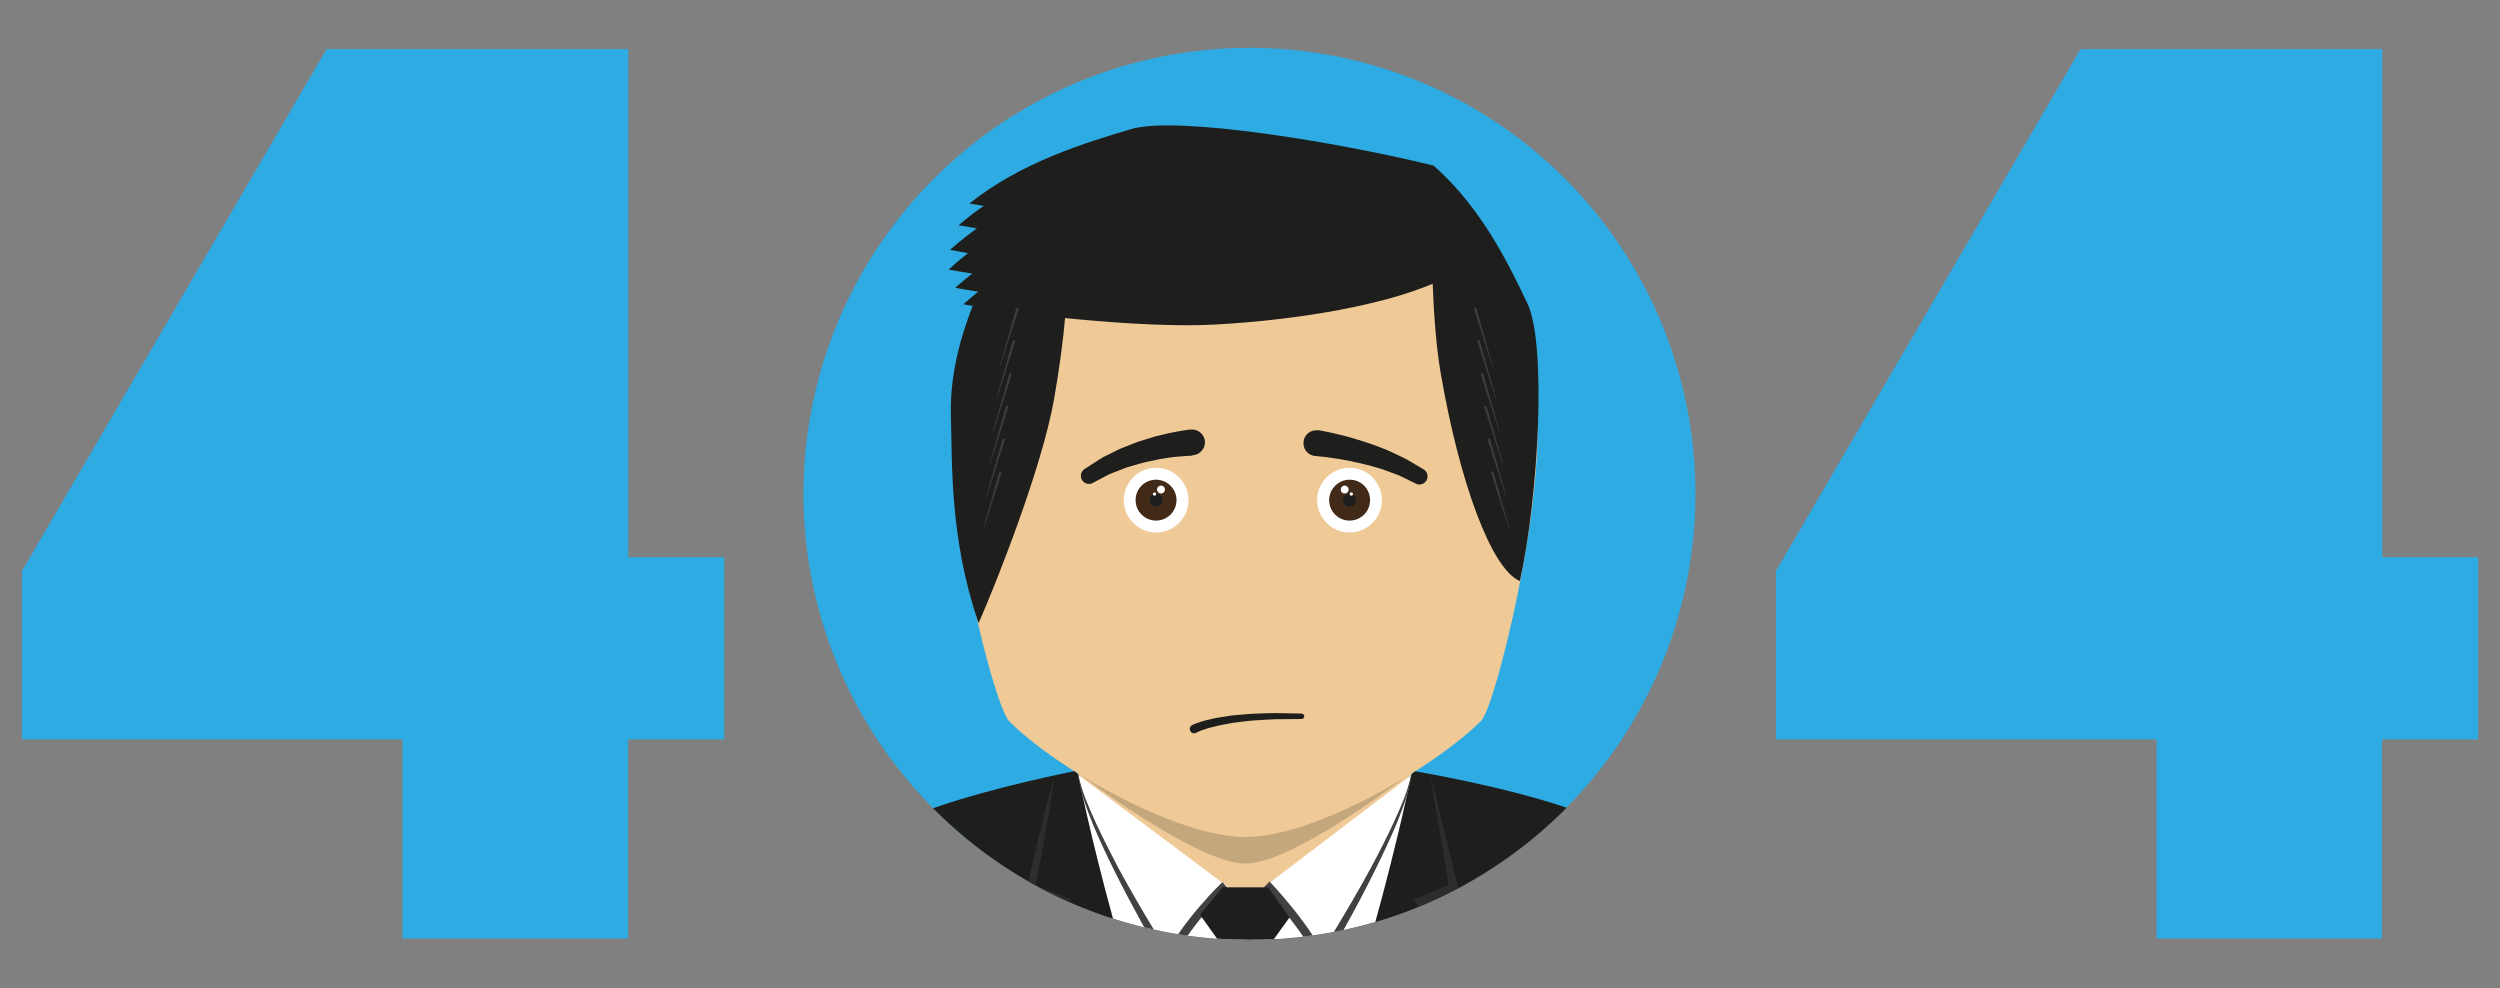 <?xml version="1.0" encoding="utf-8"?>
<!-- Generator: Adobe Illustrator 18.0.0, SVG Export Plug-In . SVG Version: 6.00 Build 0)  -->
<!DOCTYPE svg PUBLIC "-//W3C//DTD SVG 1.1//EN" "http://www.w3.org/Graphics/SVG/1.1/DTD/svg11.dtd">
<svg version="1.1" id="Capa_1" xmlns="http://www.w3.org/2000/svg" xmlns:xlink="http://www.w3.org/1999/xlink" x="0px" y="0px"
	 viewBox="-2001.5 -649.4 3043.1 1202.6" enable-background="new -2001.5 -649.4 3043.1 1202.6" xml:space="preserve">
<rect x="-2001.5" y="-649.4" width="3043.1" height="1202.6" fill="#808080" stroke="none"/>
<g>
	<circle fill="#2EABE2" cx="-480.6" cy="-48.3" r="542.9"/>
	<rect x="-689.2" y="199.8" fill="#EFC996" width="405.7" height="250.9"/>
	<path fill="#1E1E1C" d="M-484.9,457c-59.3,1.1-208-167.9-208-167.9s-97.9,19.1-172.9,45.3c98.3,99,234.7,160.5,385.3,160.5
		c151,0,287.5-61.7,386-161.1c-77.7-26.5-185.2-44.5-185.2-44.5S-423.4,455.9-484.9,457z"/>
	<path fill="#FFFFFF" d="M-689.2,293.7c0,0,16.2,79.9,42.5,175.1c52.5,16.8,108.1,26,166,26c53.2,0,104.7-7.7,153.3-21.9
		c26.9-97,44-179.1,44-179.1l-201.2,153L-689.2,293.7z"/>
	<path opacity="0.2" fill="#1E1E1C" enable-background="new    " d="M-689.2,291.7c0,0,144.3,110.3,204,110.1
		c59.3-0.2,201.8-111,201.8-111v-94.4l-405.7,3.5C-689.2,199.8-689.2,291.7-689.2,291.7z"/>
	<path fill="#EFC996" d="M-485.2,369.5c-82.7,0.2-229-82.1-287.5-140.6c-22.6-22.6-100-345.3-57.4-435.2
		c42.5-89.7,132-250.2,343.5-250.2c206,0,301.3,159.6,344.2,249.1c42.9,89.5-36.6,415.7-56,435.2
		C-256.8,286.1-402.4,369.4-485.2,369.5z"/>
	<path fill="#1E1E1C" d="M-558.1-430.3c-49,16.8-121.1,41.4-179.9,94.1c49.2,9.4,177.5,24.5,252,20.2c133.8-7.4,243-37.7,261.4-70.7
		C-325.3-414.3-506.4-448.2-558.1-430.3z"/>
	<path fill="#1E1E1C" d="M-142.3-280.1c-22.3-46.6-54.9-115.1-113.6-167.3l-0.6-0.4c-111.7-27.6-311.8-61.3-368.4-44.4
		c-53.9,16.2-133.1,39.6-196.6,90.6c5.2,0.9,10.9,1.8,17.5,2.8c-10.5,7.2-20.8,15.1-30.7,23.6c6.3,1.1,14,2.4,22.3,3.7
		c-11,8.1-22.1,16.8-32.8,26.3c6.3,1.1,13.6,2.4,21.9,3.9c-7.9,6.3-15.8,12.9-23.4,20.1c8.1,1.5,17.7,3.1,28.7,4.8
		c-7,5.5-14,11.2-20.8,17.3c7.7,1.5,17.3,3.1,28,4.8c-6.1,5-12.1,9.9-18,15.3c59.6,11.4,215.2,29.6,305.6,24.7
		c111.2-6.1,208.4-25.4,265.6-49.7c1.5,39.6,4.6,79.3,9.9,109.5c22.8,132,61.5,238,96.3,252.4C-128.5-47.2-118.7-230.8-142.3-280.1z
		"/>
	<path fill="#1E1E1C" d="M-844-143.3c1.7,57.6-1.7,149.7,33.7,252.4c22.6-51.4,77.1-189.6,91.7-271.9
		c26.1-147.6,22.1-264.2-8.7-292.3C-782.7-352.4-847.2-250.6-844-143.3z"/>
	<path fill="#1E1E1C" d="M-550.6,233.3c0,0,1.8-0.9,5.7-2.4c1.8-0.7,4-1.3,6.6-2.2c2.6-0.7,5.3-1.7,8.5-2.2c6.3-1.7,13.4-2.9,21.4-4
		c7.7-1.5,16.2-1.7,24.5-2.6c8.3-0.7,16.6-0.7,24.5-1.1c7.7-0.4,15.1,0,21.4,0c12.5,0.2,20.8,0.4,20.8,0.4c1.8,0,3.3,1.5,3.3,3.3
		c0,1.8-1.5,3.3-3.3,3.3h-0.2c0,0-8.3,0-20.6,0.2c-6.1,0-13.4,0-21.2,0.6c-7.7,0.6-16,0.7-24.1,1.7c-8.1,1.1-16.2,1.7-23.7,3.3
		c-7.5,1.3-14.5,2.8-20.2,4.4c-2.9,0.7-5.5,1.5-7.9,2.4c-2.2,0.7-4.4,1.3-5.7,2c-2.9,1.1-4.8,2.2-4.8,2.2c-2.6,1.3-5.7,0.4-7-2.2
		C-554.1,237.9-553.2,234.8-550.6,233.3C-550.8,233.3-550.8,233.3-550.6,233.3L-550.6,233.3z"/>
	<path fill="#1E1E1C" d="M-396.7-125.8c0,0,2,0.4,5.7,1.1c3.9,0.7,9.2,1.8,15.5,3.3c12.5,2.8,28.9,7.5,44.9,13.1
		c7.9,3.1,16,5.7,23.4,9.4c3.7,1.7,7.2,3.3,10.5,5c3.3,1.7,6.4,2.9,9.4,4.8c11,6.6,18.6,11,18.6,11c4.8,2.8,6.3,8.8,3.5,13.6
		c-2.6,4.4-8.3,6.1-12.7,3.9l-1.1-0.6c0,0-7-3.5-17.5-8.5c-2.6-1.5-5.7-2.2-8.8-3.5c-3.1-1.1-6.4-2.4-9.9-3.7
		c-6.8-2.6-14.7-4.4-22.3-6.6c-15.5-3.9-31.1-7-42.9-8.5c-5.9-0.9-10.7-1.5-14-1.7c-3.5-0.4-5.3-0.6-5.3-0.6h-0.9
		c-8.7-0.7-15.1-8.5-14.2-17.1c0.7-8.7,8.5-15.1,17.1-14.2C-397.6-126-397.1-125.8-396.7-125.8z"/>
	<path fill="#1E1E1C" d="M-550.2-94.7c0,0-0.6,0-1.5,0c-0.9,0-2.2,0-4,0.2c-3.3,0.2-7.9,0.6-14,1.1c-5.9,0.4-12.7,1.8-20.1,2.8
		c-3.7,0.7-7.4,1.5-11,2.4c-3.9,0.9-7.7,1.5-11.4,2.6c-7.4,2.4-15.5,4-22.1,6.8c-6.8,2.8-13.4,5-18.6,7.5
		c-10.3,5.3-17.3,9.2-17.3,9.2l-1.1,0.6c-4.8,2.6-10.7,0.7-13.4-4c-2.4-4.6-0.9-10.1,3.3-12.9c0,0,7.4-4.8,18.2-11.8
		c5.5-3.7,12.5-6.4,19.7-10.3c7.2-3.9,15.5-6.3,23.6-9.8c4-1.7,8.1-2.6,12.1-4c4-1.1,8.1-2.6,12-3.7c7.9-1.8,15.1-3.9,21.5-5
		c6.3-1.3,11.8-2.2,15.8-2.8c3.7-0.6,5.9-0.7,5.9-0.7c8.7-1.1,16.4,5,17.7,13.4c1.1,8.7-5,16.4-13.4,17.7c-0.6,0-0.9,0-1.5,0
		L-550.2-94.7z"/>
	<g opacity="0.47">
		<g opacity="0.29">
			<path fill="#FFFFFF" d="M-183.5-74.5l19.7,69.4c0,0.2,0,0.4-0.2,0.4s-0.4,0-0.4-0.2l-21.9-68.7c-0.2-0.7,0.2-1.7,0.9-2
				C-184.6-75.8-183.7-75.4-183.5-74.5C-183.5-74.7-183.5-74.5-183.5-74.5z"/>
		</g>
		<g opacity="0.29">
			<path fill="#FFFFFF" d="M-187.6-114.4l19.7,69.6c0,0.2,0,0.4-0.2,0.4c-0.2,0-0.4,0-0.4-0.2l-21.9-68.8c-0.2-0.7,0.2-1.7,0.9-2
				C-188.7-115.9-187.9-115.3-187.6-114.4L-187.6-114.4z"/>
		</g>
		<g opacity="0.29">
			<path fill="#FFFFFF" d="M-191.8-154.4l19.7,69.6c0,0.2,0,0.4-0.2,0.4s-0.4,0-0.4-0.2l-21.9-68.8c-0.2-0.7,0.2-1.7,0.9-2
				C-192.9-155.7-192.2-155.1-191.8-154.4L-191.8-154.4z"/>
		</g>
		<g opacity="0.29">
			<path fill="#FFFFFF" d="M-196-194.1l19.7,69.6c0,0.2,0,0.4-0.2,0.4s-0.4,0-0.4-0.2l-21.9-68.8c-0.2-0.7,0.2-1.7,0.9-2
				C-197.2-195.4-196.2-195.1-196-194.1L-196-194.1z"/>
		</g>
		<g opacity="0.29">
			<path fill="#FFFFFF" d="M-200.1-234.1l19.7,69.6c0,0.2,0,0.4-0.2,0.4s-0.4,0-0.4-0.2l-21.9-68.8c-0.2-0.7,0.2-1.7,0.9-2
				C-201.4-235.4-200.5-235-200.1-234.1L-200.1-234.1z"/>
		</g>
		<g opacity="0.29">
			<path fill="#FFFFFF" d="M-204.3-274l19.7,69.6c0,0.2,0,0.4-0.2,0.4s-0.4,0-0.4-0.2l-21.9-68.8c-0.2-0.7,0.2-1.7,0.9-2
				C-205.4-275.3-204.5-274.8-204.3-274L-204.3-274z"/>
		</g>
	</g>
	<g opacity="0.47">
		<g opacity="0.29">
			<path fill="#FFFFFF" d="M-782.5-73.6l-21.9,68.7c0,0.2-0.2,0.2-0.4,0.2s-0.2-0.2-0.2-0.4l19.7-69.4c0.2-0.7,1.1-1.3,1.8-1.1
				C-782.9-75.4-782.4-74.5-782.5-73.6C-782.5-73.7-782.5-73.6-782.5-73.6z"/>
		</g>
		<g opacity="0.29">
			<path fill="#FFFFFF" d="M-778.5-113.5l-21.9,68.8c0,0.2-0.2,0.2-0.4,0.2s-0.2-0.2-0.2-0.4l19.7-69.6c0.2-0.7,1.1-1.3,1.8-1.1
				C-778.7-115.2-778.1-114.4-778.5-113.5L-778.5-113.5z"/>
		</g>
		<g opacity="0.29">
			<path fill="#FFFFFF" d="M-774.3-153.4l-21.9,68.8c0,0.2-0.2,0.2-0.4,0.2s-0.2-0.2-0.2-0.4l19.7-69.6c0.2-0.7,1.1-1.3,1.8-1.1
				C-774.6-155.1-774.1-154.2-774.3-153.4L-774.3-153.4z"/>
		</g>
		<g opacity="0.29">
			<path fill="#FFFFFF" d="M-770.2-193.2l-21.9,68.8c0,0.2-0.2,0.2-0.4,0.2c-0.2,0-0.2-0.2-0.2-0.4l19.7-69.6
				c0.2-0.7,1.1-1.3,1.8-1.1C-770.4-195.1-769.8-194.1-770.2-193.2C-770.2-193.4-770.2-193.4-770.2-193.2z"/>
		</g>
		<g opacity="0.29">
			<path fill="#FFFFFF" d="M-766-233.2l-21.9,68.8c0,0.2-0.2,0.2-0.4,0.2c-0.2,0-0.2-0.2-0.2-0.4l19.5-69.6c0.2-0.7,1.1-1.3,1.8-1.1
				C-766.2-235-765.8-234.1-766-233.2L-766-233.2z"/>
		</g>
		<g opacity="0.29">
			<path fill="#FFFFFF" d="M-761.7-273.1l-21.9,68.8c0,0.2-0.2,0.2-0.4,0.2s-0.2-0.2-0.2-0.4l19.7-69.6c0.2-0.7,1.1-1.3,1.8-1.1
				C-762.1-274.8-761.6-274-761.7-273.1L-761.7-273.1z"/>
		</g>
	</g>
	<path fill="#FFFFFF" d="M-554.8-40.6c0,21.7-17.7,39.4-39.4,39.4c-21.7,0-39.4-17.7-39.4-39.4S-615.9-80-594.2-80
		C-572.5-80-554.8-62.3-554.8-40.6z"/>
	<path fill="#422A19" d="M-569.4-40.6c0,13.6-11,24.9-24.9,24.9c-13.6,0-24.9-11-24.9-24.9s11-24.9,24.9-24.9
		C-580.4-65.3-569.4-54.2-569.4-40.6z"/>
	<circle fill="#1E1E1C" cx="-594.2" cy="-40.6" r="7.9"/>
	<path fill="#FFFFFF" d="M-583.5-53.5c0,2.6-2,4.8-4.8,4.8c-2.6,0-4.8-2.2-4.8-4.8c0-2.6,2-4.8,4.8-4.8S-583.5-56.1-583.5-53.5z"/>
	<path fill="#FFFFFF" d="M-594.2-48c0,1.1-0.9,2-2,2c-1.1,0-2-0.9-2-2c0-1.1,0.9-2,2-2C-595.1-50-594.2-49.1-594.2-48z"/>
	<path fill="#FFFFFF" d="M-398.2-40.6c0,21.7,17.7,39.4,39.4,39.4s39.4-17.7,39.4-39.4S-337.1-80-358.8-80S-398.2-62.3-398.2-40.6z"
		/>
	<path fill="#422A19" d="M-383.6-40.6c0,13.6,11,24.9,24.9,24.9c13.6,0,24.9-11,24.9-24.9s-11-24.9-24.9-24.9
		C-372.6-65.3-383.6-54.2-383.6-40.6z"/>
	<circle fill="#1E1E1C" cx="-358.8" cy="-40.6" r="7.9"/>
	<path fill="#FFFFFF" d="M-369.5-53.5c0,2.6,2,4.8,4.8,4.8c2.8,0,4.8-2.2,4.8-4.8c0-2.6-2-4.8-4.8-4.8
		C-367.4-58.3-369.5-56.1-369.5-53.5z"/>
	<path fill="#FFFFFF" d="M-358.6-48c0,1.1,0.9,2,2,2c1.1,0,2-0.9,2-2c0-1.1-0.9-2-2-2C-357.9-50-358.6-49.1-358.6-48z"/>
	<path fill="#424141" d="M-305.2,352.1c-8.7,18.8-18.2,37.4-28,55.6c-14.2,26.1-29.3,51.9-44.7,77.3c4-0.7,7.9-1.5,11.8-2.4
		c13.3-23.7,26.1-47.9,38.1-72.2c9.2-18.6,18.2-37.6,26.3-56.7c7.9-19.3,15.3-39,18.4-59.8l-0.6-0.2
		C-287.7,313.8-296.7,333.3-305.2,352.1z"/>
	<path fill="#424141" d="M-419.2,467.3c-2.8-3.9-5.7-7.5-8.8-11.2c-2.9-3.7-5.9-7.4-9-11c-6.1-7.4-12.5-14.4-19.1-21.4l-7.5,7.4
		c6.4,6.6,12.7,13.6,18.6,20.8c3.1,3.5,5.9,7.2,8.8,10.7c2.9,3.5,5.9,7.2,8.7,11c4.2,5.5,8.3,11.2,12.3,17.1
		c3.9-0.4,7.7-0.9,11.6-1.5C-408.5,481.7-413.6,474.5-419.2,467.3z"/>
	<path fill="#424141" d="M-513.6,424.4c-7,6.8-13.8,13.8-20.2,21.2c-3.3,3.5-6.4,7.2-9.6,10.9c-3.1,3.7-6.3,7.4-9.2,11.2
		c-5.2,6.4-10.1,13.3-14.9,20.1c3.9,0.6,7.7,1.1,11.6,1.7c3.7-5.2,7.5-10.3,11.4-15.3c2.8-3.9,5.9-7.4,9-10.9
		c2.9-3.7,6.1-7.2,9.4-10.7c6.3-7.2,12.9-13.8,19.5-20.4L-513.6,424.4z M-667.5,352.4c-8.5-19-17.3-38.3-21.4-58.7l-0.7,0.2
		c3.3,20.8,10.7,40.9,18.4,60c8.1,19.3,16.9,38.1,26.3,56.9c11.4,23,23.6,45.8,36.1,68.5c4,0.9,7.9,1.8,11.8,2.8
		c-14.7-24.3-29.1-49-42.7-74C-649.3,389.8-658.7,371.2-667.5,352.4z"/>
	<path fill="#1E1E1C" d="M-513.4,430.8l-27.4,33.3l20.8,29.1c13.1,0.9,26.3,1.3,39.6,1.3c9.9,0,19.7-0.2,29.5-0.7l19.1-26.5
		l-26.1-36.6h-55.4V430.8z"/>
	<path fill="#2D2E2C" d="M-740.8,428.1c4-20.6,8.1-41.1,11.4-61.7c3.9-21.9,7.5-44,10.7-66.1l-0.7-0.2
		c-5.9,21.5-11.4,43.1-16.6,64.8c-5,19.5-9.2,39-13.6,58.5c16.2,9.4,33,17.7,50.3,25.4l2.4-2.8l-6.8-2.9
		C-715.9,438-728.2,433.1-740.8,428.1z M-227,429.9l-32.2-131.6l-0.7,0.2l21.9,129.2l-36.6,15.5l-6.8,2.9l5,5.5l2.2,2.4
		c16.2-6.6,32.2-14.2,47.7-22.5L-227,429.9z"/>
	<g>
		<path fill="#2EABE2" d="M-1120.2,250.6h-116.7v242.4h-274.7V250.6h-463.2V45.7l370.8-635.3h367.3V28.8h116.7v221.8H-1120.2z"/>
	</g>
	<g>
		<path fill="#2EABE2" d="M1014.7,250.6H898v242.4H623.5V250.6H160.2V45.7l370.8-635.3h367.3V28.8h116.7v221.8H1014.7z"/>
	</g>
</g>
</svg>
